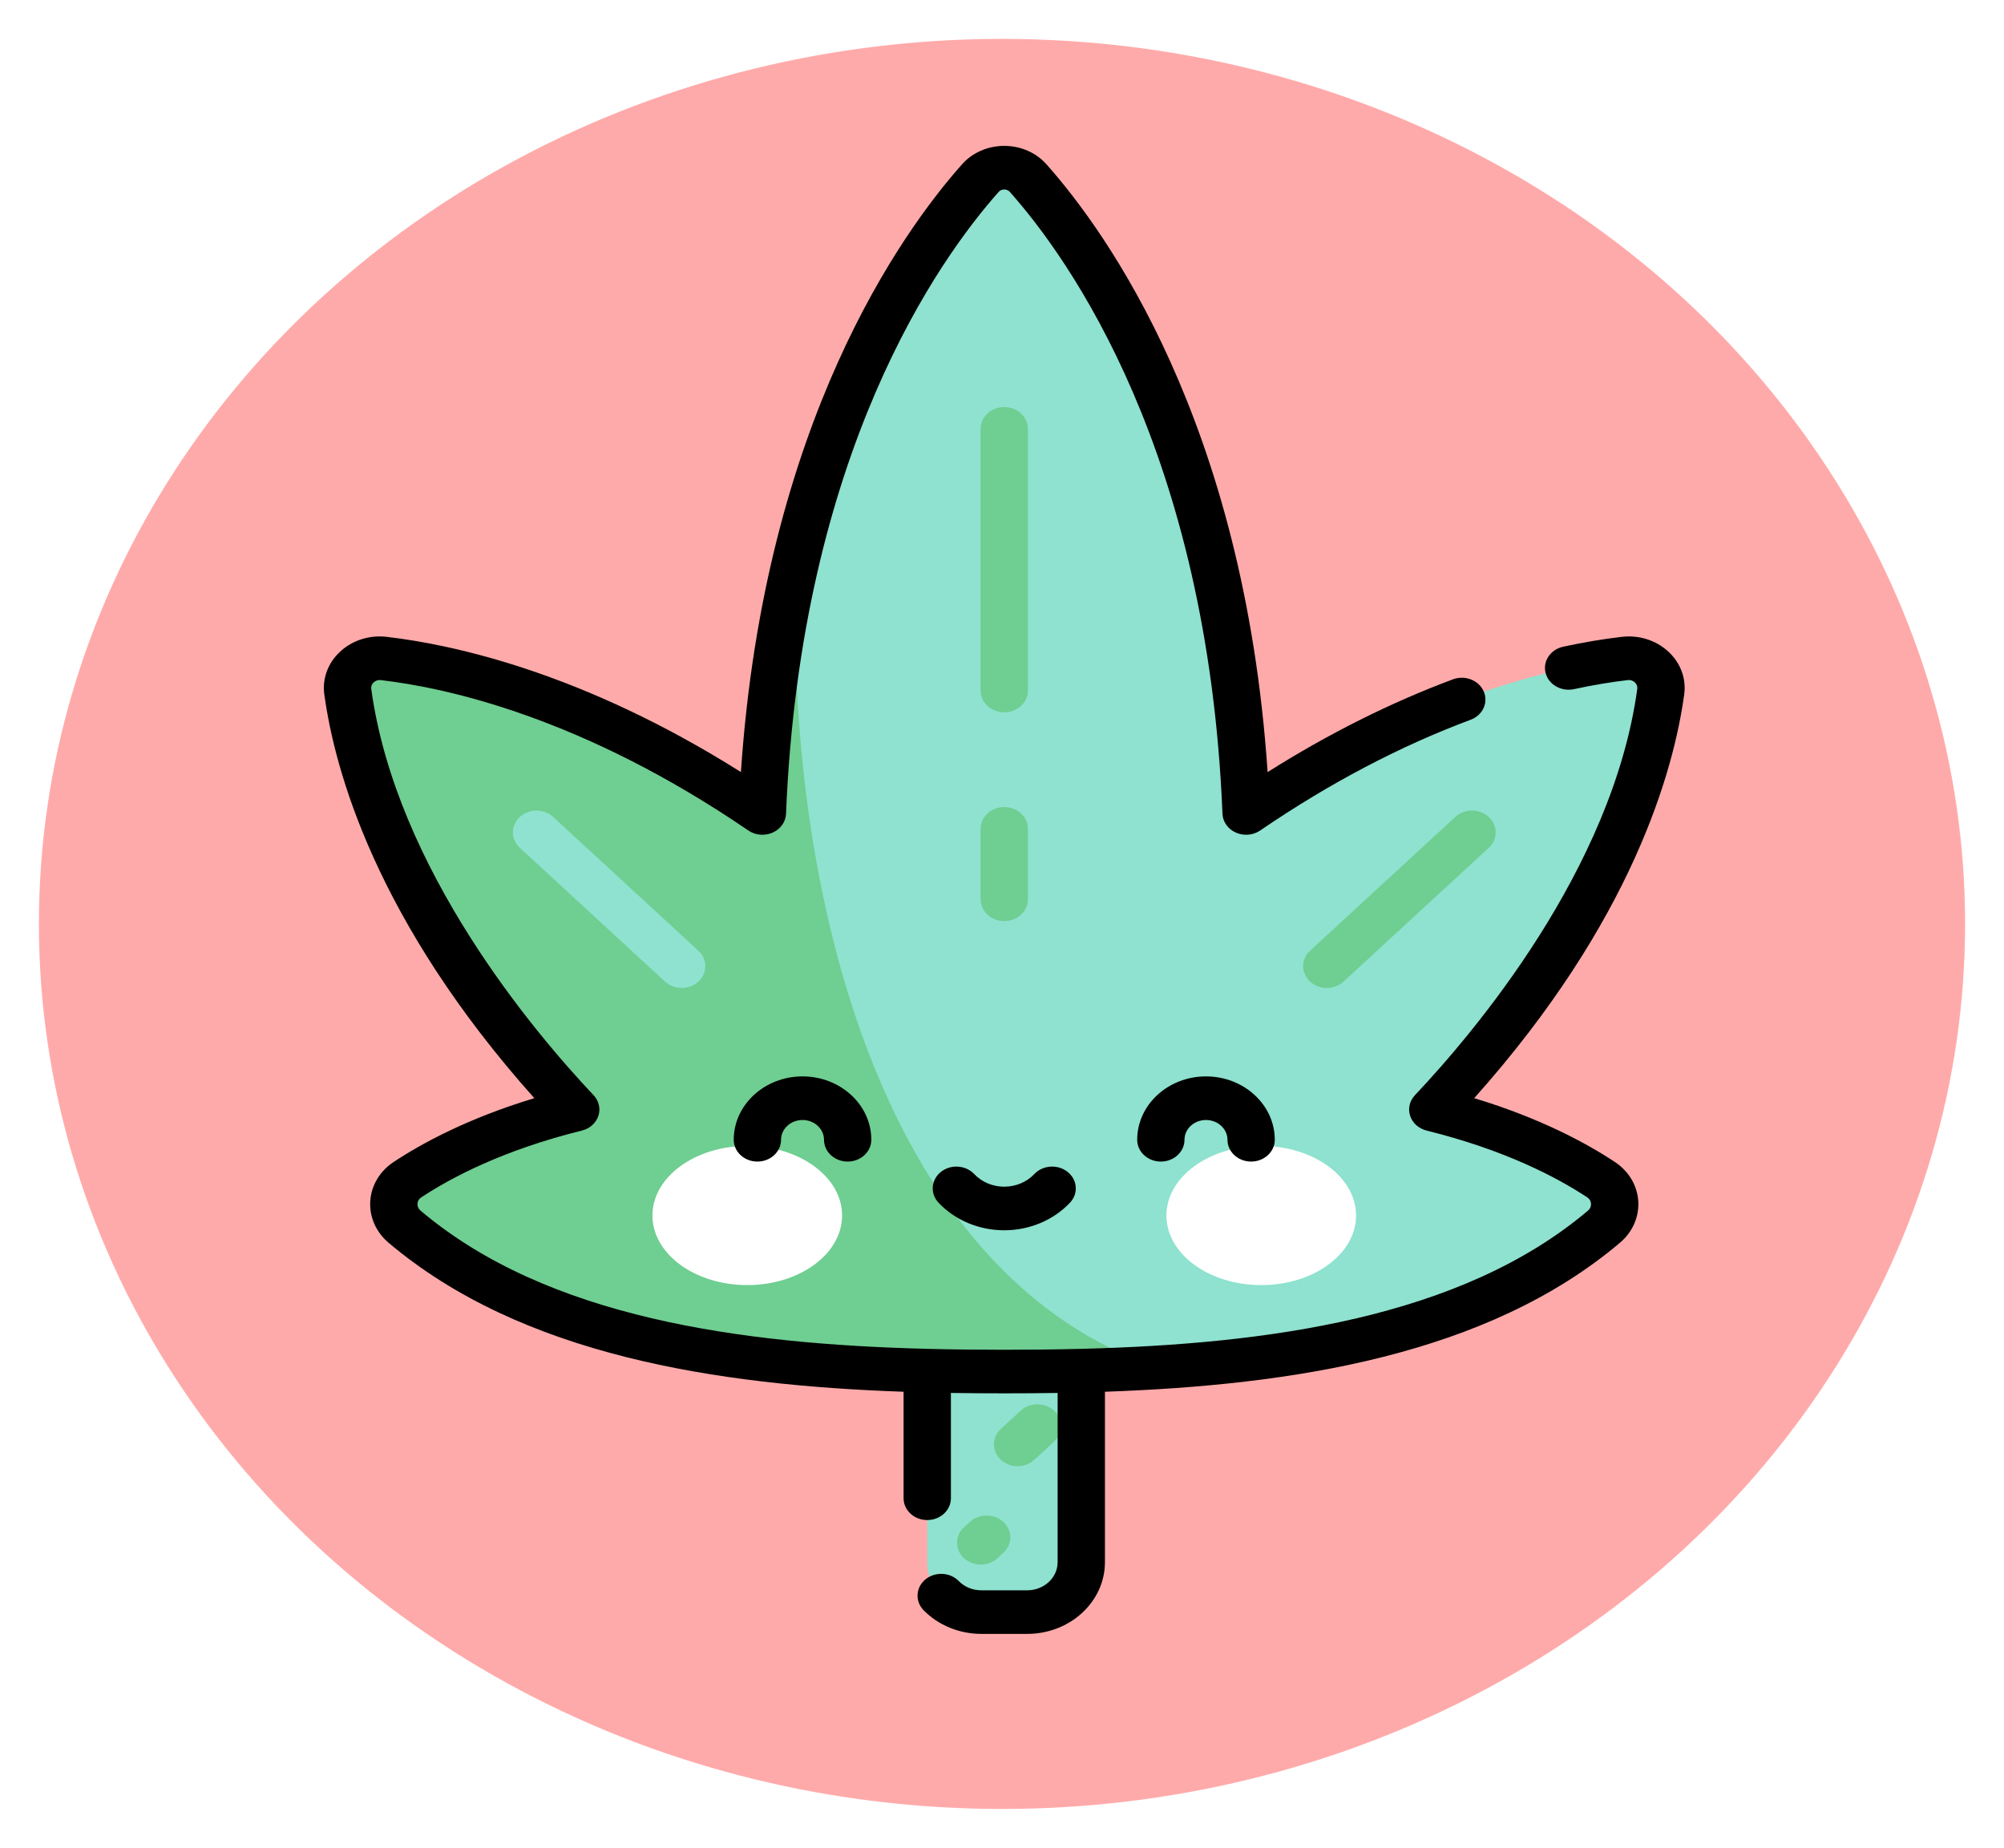 <svg width="206" height="190" viewBox="0 0 206 190" fill="none" xmlns="http://www.w3.org/2000/svg">
<g filter="url(#filter0_d)">
<ellipse cx="103" cy="91" rx="99" ry="91" fill="#FFAAAA"/>
</g>
<g clip-path="url(#clip0)">
<path d="M111.15 129.904H95.314V160.632C95.314 163.464 97.805 165.76 100.877 165.76H105.586C108.659 165.76 111.15 163.464 111.15 160.632V129.904Z" fill="#8EE2CF"/>
<path d="M167.01 67.706C160.283 68.488 145.682 71.567 128.094 83.59C126.547 45.477 111.662 25.034 105.691 18.315C104.418 16.883 102.045 16.883 100.774 18.315C94.802 25.034 79.917 45.477 78.371 83.59C60.782 71.567 46.18 68.488 39.454 67.706C37.306 67.456 35.48 69.14 35.749 71.12C36.72 78.204 40.942 94.764 59.182 114.082C50.646 116.197 45.009 119.226 41.88 121.298C40.135 122.454 40.007 124.797 41.59 126.136C56.798 138.996 80.448 141.026 103.232 141.026C126.017 141.026 149.665 138.996 164.873 126.136C166.456 124.796 166.328 122.454 164.583 121.298C161.455 119.228 155.818 116.197 147.282 114.082C165.522 94.764 169.744 78.204 170.714 71.12C170.985 69.141 169.158 67.456 167.01 67.706Z" fill="#8EE2CF"/>
<path d="M81.87 57.472C80.066 65.04 78.771 73.721 78.371 83.59C60.782 71.567 46.18 68.488 39.454 67.706C37.306 67.456 35.48 69.14 35.749 71.119C36.72 78.204 40.942 94.764 59.182 114.082C50.646 116.197 45.009 119.226 41.88 121.298C40.135 122.454 40.007 124.797 41.59 126.136C56.798 138.996 80.448 141.026 103.232 141.026C108.465 141.026 113.744 140.916 118.955 140.595C89.646 130.695 80.531 89.366 81.87 57.472Z" fill="#6FCE91"/>
<path d="M103.232 73.238C101.889 73.238 100.8 72.234 100.8 70.997V44.1C100.8 42.861 101.889 41.858 103.232 41.858C104.574 41.858 105.663 42.861 105.663 44.1V70.997C105.663 72.234 104.574 73.238 103.232 73.238Z" fill="#6FCE91"/>
<path d="M70.074 101.584C69.452 101.584 68.829 101.364 68.355 100.927L53.431 87.171C52.481 86.297 52.481 84.877 53.431 84.002C54.381 83.126 55.92 83.126 56.869 84.002L71.794 97.757C72.744 98.633 72.744 100.051 71.794 100.927C71.319 101.364 70.697 101.584 70.074 101.584Z" fill="#8EE2CF"/>
<path d="M136.39 101.584C135.768 101.584 135.145 101.364 134.67 100.927C133.721 100.051 133.721 98.633 134.67 97.757L149.594 84.002C150.544 83.126 152.084 83.126 153.033 84.002C153.983 84.877 153.983 86.297 153.033 87.172L138.11 100.928C137.635 101.364 137.012 101.584 136.39 101.584Z" fill="#6FCE91"/>
<path d="M86.562 124.98C86.562 121.029 82.198 117.826 76.814 117.826C71.431 117.826 67.067 121.029 67.067 124.98C67.067 128.931 71.431 132.135 76.814 132.135C82.198 132.135 86.562 128.931 86.562 124.98Z" fill="white"/>
<path d="M139.396 124.98C139.396 121.029 135.032 117.826 129.65 117.826C124.266 117.826 119.901 121.029 119.901 124.98C119.901 128.931 124.266 132.135 129.65 132.135C135.032 132.135 139.396 128.931 139.396 124.98Z" fill="white"/>
<path d="M103.232 94.706C101.889 94.706 100.8 93.702 100.8 92.465V85.225C100.8 83.988 101.889 82.984 103.232 82.984C104.574 82.984 105.663 83.988 105.663 85.225V92.465C105.663 93.702 104.574 94.706 103.232 94.706Z" fill="#6FCE91"/>
<path d="M104.603 150.752C103.982 150.752 103.36 150.534 102.885 150.096C101.935 149.22 101.935 147.801 102.885 146.927L104.923 145.047C105.872 144.173 107.412 144.173 108.361 145.047C109.311 145.923 109.311 147.342 108.361 148.218L106.323 150.096C105.848 150.534 105.227 150.752 104.603 150.752Z" fill="#6FCE91"/>
<path d="M100.815 160.869C100.194 160.869 99.57 160.65 99.096 160.212C98.146 159.336 98.146 157.918 99.096 157.043L99.701 156.485C100.651 155.609 102.189 155.609 103.139 156.485C104.089 157.36 104.089 158.78 103.139 159.654L102.535 160.212C102.06 160.65 101.437 160.869 100.815 160.869Z" fill="#6FCE91"/>
<path d="M123.968 110.677C120.07 110.677 116.897 113.6 116.897 117.194C116.897 118.432 117.986 119.435 119.329 119.435C120.671 119.435 121.76 118.432 121.76 117.194C121.76 116.072 122.751 115.16 123.968 115.16C125.186 115.16 126.177 116.072 126.177 117.194C126.177 118.432 127.265 119.435 128.608 119.435C129.951 119.435 131.04 118.432 131.04 117.194C131.04 113.6 127.868 110.677 123.968 110.677ZM171.488 66.992C170.223 65.827 168.48 65.276 166.706 65.483C164.795 65.704 162.772 66.045 160.69 66.495C159.383 66.777 158.571 67.983 158.877 69.188C159.184 70.393 160.491 71.14 161.799 70.859C163.715 70.445 165.571 70.132 167.314 69.93C167.688 69.887 167.934 70.056 168.049 70.162C168.163 70.267 168.348 70.495 168.301 70.839C165.763 89.383 151.472 106.23 145.446 112.611C144.897 113.195 144.711 113.998 144.955 114.737C145.199 115.476 145.84 116.047 146.65 116.247C154.753 118.255 160.102 121.092 163.163 123.118C163.475 123.324 163.537 123.61 163.547 123.763C163.557 123.923 163.531 124.228 163.228 124.484C150.162 135.535 130.26 138.201 111.19 138.69C111.176 138.69 111.164 138.688 111.15 138.688C111.111 138.688 111.073 138.692 111.033 138.694C108.41 138.759 105.803 138.785 103.232 138.785C100.661 138.785 98.053 138.759 95.43 138.694C95.392 138.692 95.353 138.688 95.314 138.688C95.3 138.688 95.287 138.69 95.273 138.69C76.205 138.201 56.302 135.535 43.236 124.484C42.933 124.228 42.905 123.923 42.916 123.763C42.927 123.61 42.99 123.324 43.3 123.118C46.361 121.092 51.711 118.255 59.814 116.247C60.623 116.047 61.264 115.476 61.508 114.737C61.753 113.998 61.567 113.195 61.017 112.611C54.991 106.23 40.7 89.383 38.163 70.839C38.117 70.495 38.3 70.267 38.415 70.162C38.529 70.056 38.776 69.888 39.15 69.93C45.97 70.722 59.946 73.786 76.922 85.39C77.646 85.886 78.61 85.97 79.423 85.61C80.236 85.251 80.767 84.505 80.8 83.674C82.311 46.464 96.587 26.563 102.654 19.736C102.849 19.515 103.1 19.483 103.232 19.483C103.363 19.483 103.614 19.515 103.809 19.736C109.877 26.563 124.154 46.462 125.664 83.674C125.698 84.505 126.227 85.251 127.042 85.61C127.855 85.97 128.817 85.886 129.543 85.39C136.625 80.549 143.904 76.718 151.175 74.006C152.42 73.542 153.02 72.235 152.517 71.088C152.013 69.94 150.596 69.386 149.351 69.851C142.95 72.239 136.559 75.439 130.303 79.388C127.884 43.444 113.721 23.814 107.572 16.896C106.502 15.691 104.92 15 103.232 15C101.544 15 99.962 15.691 98.891 16.895C92.744 23.814 78.581 43.443 76.162 79.386C59.931 69.14 46.547 66.272 39.758 65.483C37.985 65.276 36.241 65.826 34.976 66.992C33.712 68.158 33.114 69.764 33.338 71.4C34.406 79.204 38.65 94.687 54.925 112.915C48.096 114.984 43.364 117.557 40.463 119.477C39.042 120.418 38.167 121.882 38.062 123.494C37.957 125.119 38.645 126.683 39.948 127.786C53.612 139.341 73.577 142.428 92.883 143.101V154.053C92.883 155.292 93.971 156.294 95.315 156.294C96.657 156.294 97.747 155.292 97.747 154.053V143.224C99.588 143.254 101.419 143.266 103.233 143.266C105.045 143.266 106.877 143.254 108.718 143.224V160.632C108.718 162.223 107.314 163.518 105.587 163.518H100.879C99.981 163.518 99.156 163.179 98.553 162.565C97.653 161.648 96.115 161.575 95.119 162.405C94.123 163.235 94.045 164.652 94.945 165.571C96.46 167.115 98.622 168 100.879 168H105.587C109.996 168 113.581 164.694 113.581 160.631V143.101C132.888 142.427 152.853 139.341 166.517 127.786C167.821 126.683 168.509 125.118 168.403 123.493C168.298 121.882 167.424 120.418 166.001 119.476C163.101 117.556 158.368 114.984 151.541 112.914C167.815 94.686 172.059 79.204 173.127 71.4C173.35 69.764 172.753 68.158 171.488 66.992ZM75.423 117.194C75.423 118.432 76.513 119.435 77.855 119.435C79.199 119.435 80.287 118.432 80.287 117.194C80.287 116.072 81.278 115.16 82.496 115.16C83.713 115.16 84.703 116.072 84.703 117.194C84.703 118.432 85.792 119.435 87.135 119.435C88.478 119.435 89.566 118.432 89.566 117.194C89.566 113.6 86.395 110.677 82.496 110.677C78.596 110.677 75.423 113.6 75.423 117.194ZM106.321 120.719C105.541 121.545 104.415 122.017 103.232 122.017C102.049 122.017 100.923 121.545 100.144 120.719C99.261 119.787 97.725 119.689 96.713 120.502C95.7 121.316 95.595 122.732 96.478 123.665C98.181 125.467 100.643 126.5 103.232 126.5C105.82 126.5 108.283 125.467 109.987 123.665C110.869 122.732 110.764 121.316 109.752 120.502C108.738 119.689 107.202 119.787 106.321 120.719Z" fill="black"/>
</g>
<defs>
<filter id="filter0_d" x="0" y="0" width="206" height="190" filterUnits="userSpaceOnUse" color-interpolation-filters="sRGB">
<feFlood flood-opacity="0" result="BackgroundImageFix"/>
<feColorMatrix in="SourceAlpha" type="matrix" values="0 0 0 0 0 0 0 0 0 0 0 0 0 0 0 0 0 0 127 0"/>
<feOffset dy="4"/>
<feGaussianBlur stdDeviation="2"/>
<feColorMatrix type="matrix" values="0 0 0 0 0 0 0 0 0 0 0 0 0 0 0 0 0 0 0.25 0"/>
<feBlend mode="normal" in2="BackgroundImageFix" result="effect1_dropShadow"/>
<feBlend mode="normal" in="SourceGraphic" in2="effect1_dropShadow" result="shape"/>
</filter>
<clipPath id="clip0">
<rect width="166" height="153" fill="white" transform="translate(20 15)"/>
</clipPath>
</defs>
</svg>
